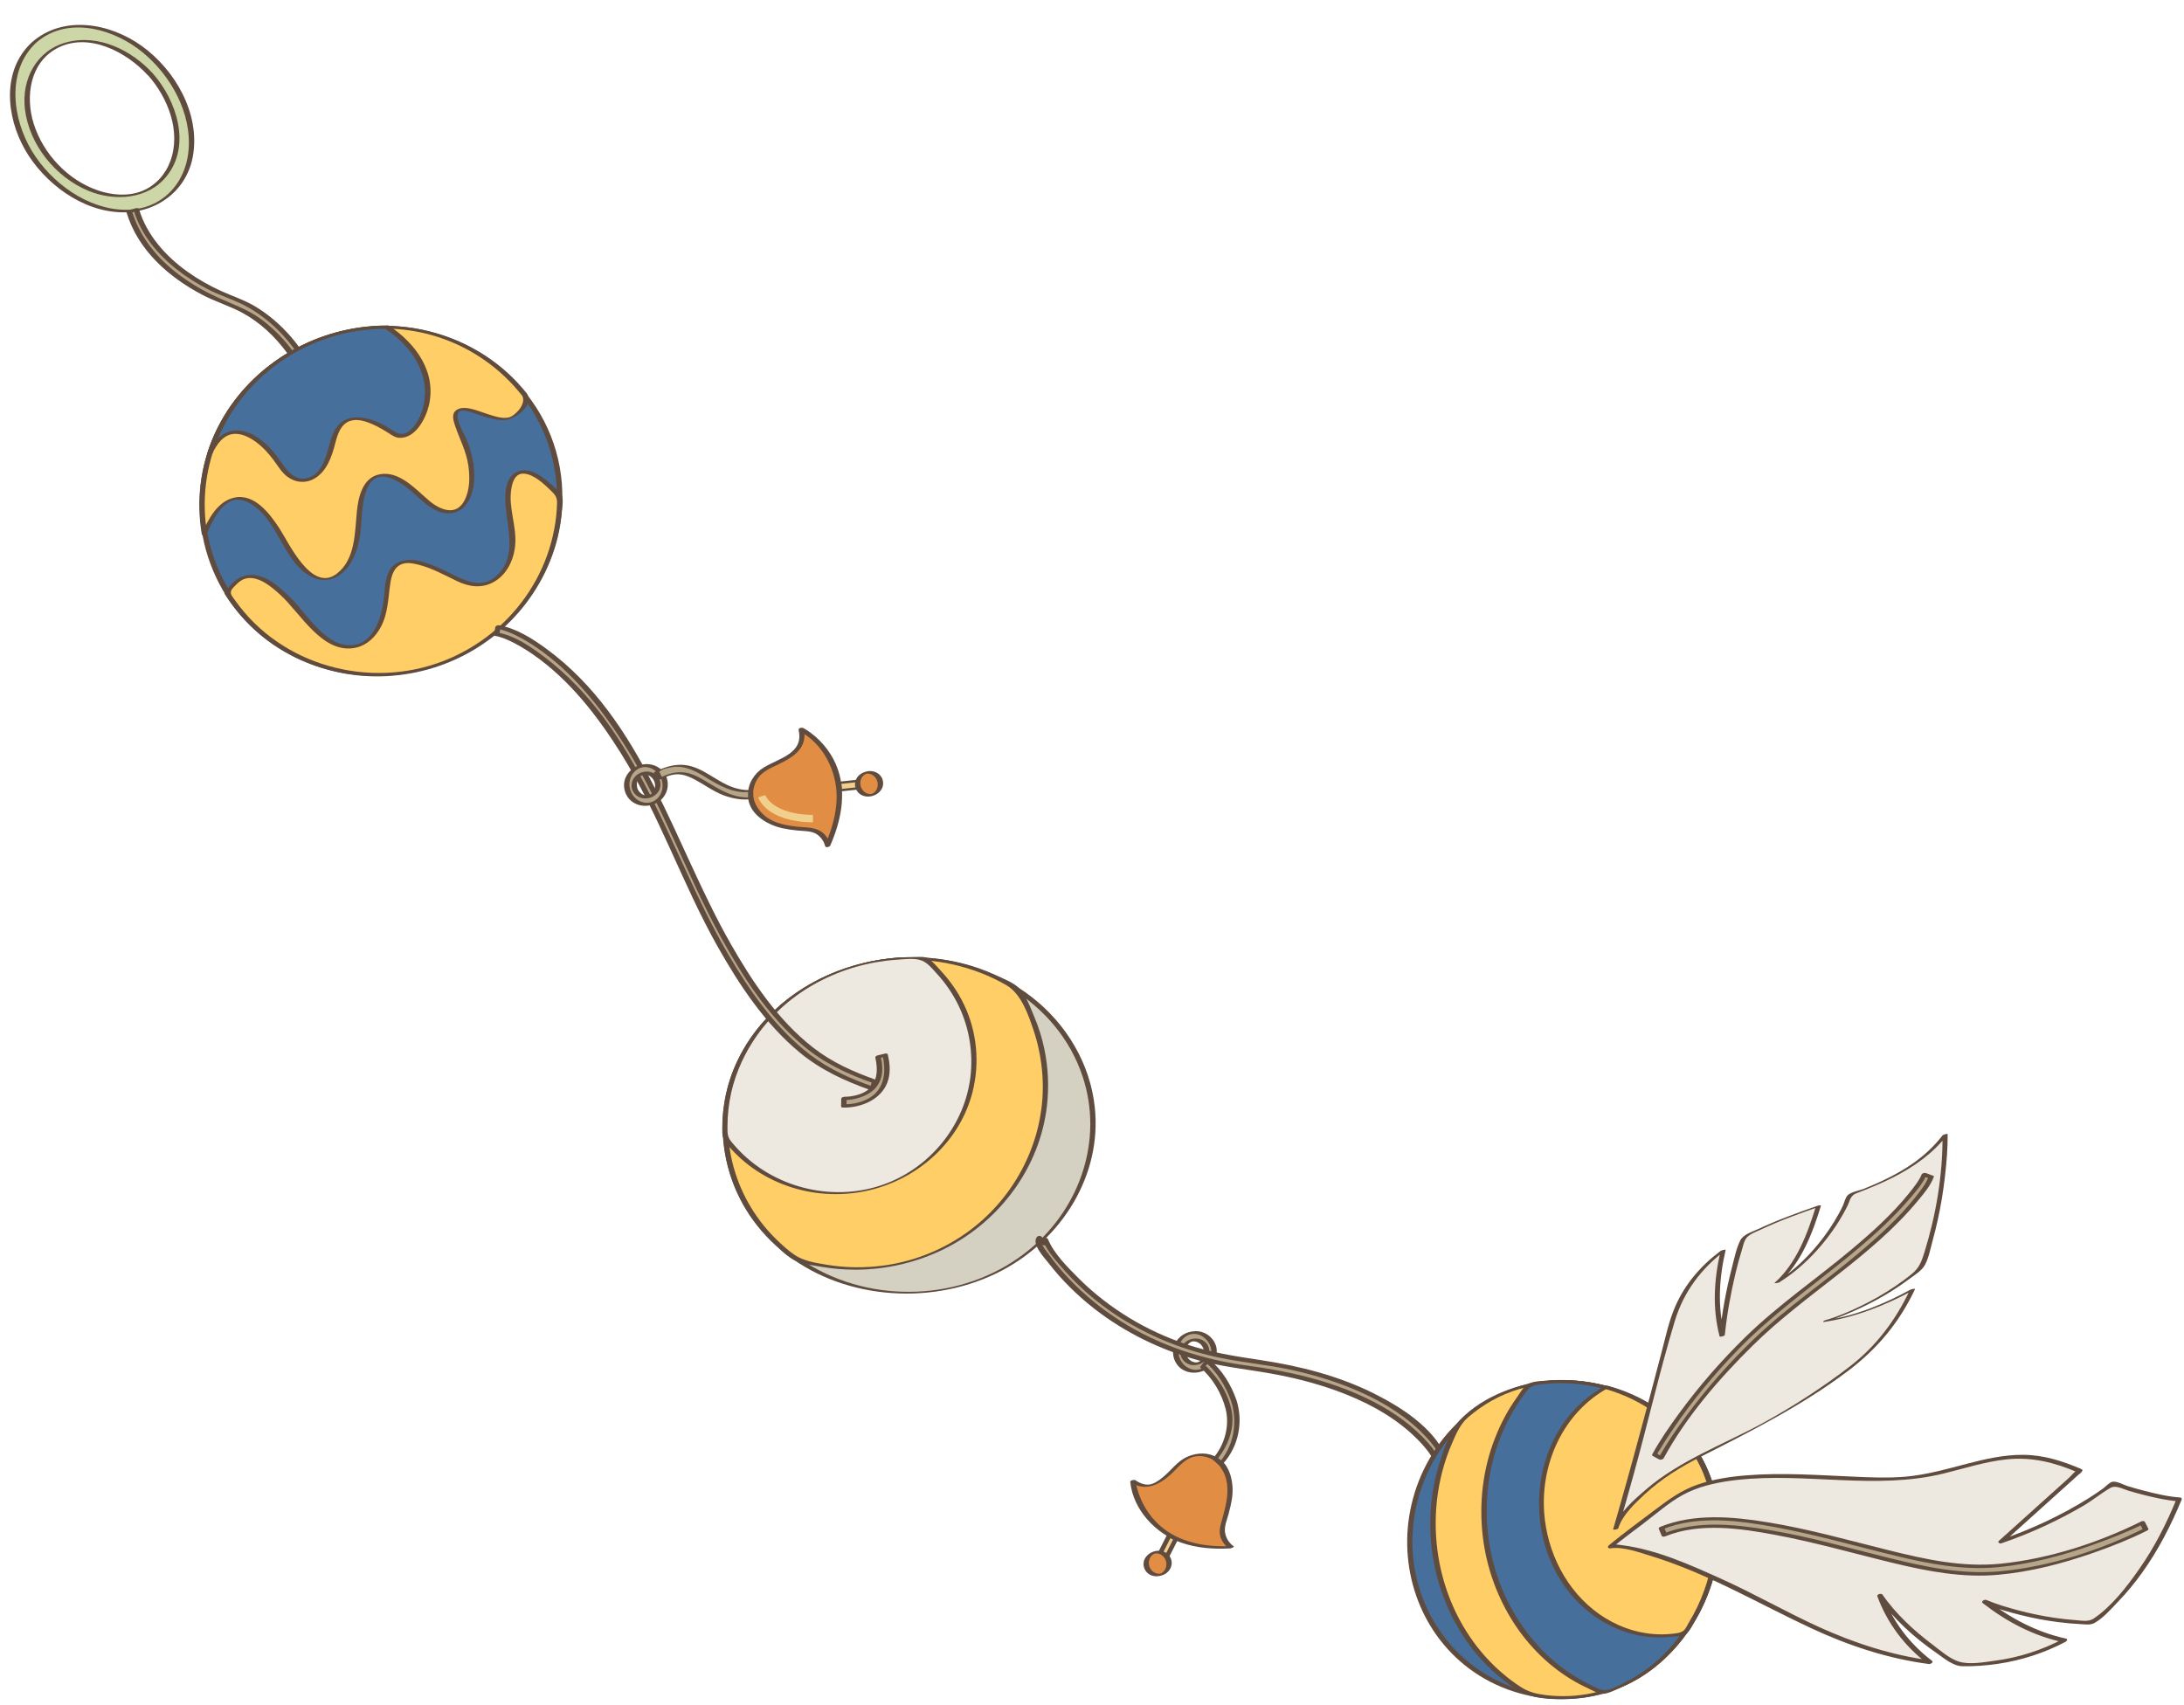 <?xml version="1.0" encoding="UTF-8"?>
<svg id="bg" xmlns="http://www.w3.org/2000/svg" viewBox="0 0 300.51 234.66">
  <defs>
    <style>
      .cls-1 {
        fill: #eee9e0;
      }

      .cls-2 {
        fill: #f1cf8c;
      }

      .cls-3 {
        fill: #ffce66;
      }

      .cls-4 {
        fill: #b5a589;
      }

      .cls-5 {
        fill: #ccd6a6;
      }

      .cls-6 {
        fill: #d4d0c2;
      }

      .cls-7 {
        fill: #e28d44;
      }

      .cls-8 {
        fill: #476f9c;
      }

      .cls-9 {
        fill: #604c3f;
      }
    </style>
  </defs>
  <g>
    <path class="cls-5" d="m4.68,5.85C.25,9.86.85,17.79,6.02,23.57c5.17,5.78,12.94,7.21,17.37,3.2,4.43-4.01,3.83-11.94-1.34-17.72C16.88,3.28,9.11,1.85,4.68,5.85Zm16.06,4.4c4.32,4.83,4.82,11.46,1.12,14.81-3.7,3.35-10.2,2.15-14.52-2.68-4.32-4.83-4.82-11.46-1.12-14.81,3.7-3.35,10.2-2.15,14.52,2.68Z"/>
    <g>
      <path class="cls-9" d="m4.35,5.86C.22,9.71.85,16.05,3.43,20.58s7.8,8.56,13.4,8.64c4.83.07,8.99-3.08,9.75-7.94.9-5.76-2.48-11.63-7.05-14.94-4.36-3.15-10.79-4.34-15.14-.52-.29.26.42.2.57.07,4.03-3.54,9.91-2.16,13.89.72s7.21,7.98,7.14,13.19-3.59,9.1-8.73,9.07-10.19-3.67-12.86-8.07-3.6-11.03.61-14.96c.18-.17-.52-.12-.66.02Z"/>
      <path class="cls-9" d="m20.39,10.38c2.73,3.11,4.54,7.69,3.05,11.79-.67,1.83-2.03,3.36-3.86,4.1-1.92.78-4.12.6-6.06-.05-4.18-1.41-7.6-5.06-8.9-9.25-1.14-3.67-.51-8.29,3.16-10.29,4.32-2.35,9.63.45,12.59,3.71.14.16.83-.1.68-.26-2.93-3.22-7.47-5.48-11.88-4.31-4.15,1.1-6.23,5.08-5.74,9.19.58,4.9,4.2,9.36,8.71,11.24,3.59,1.49,8.18,1.22,10.77-1.98,3.45-4.26,1.38-10.45-1.86-14.14-.14-.16-.83.09-.68.26Z"/>
    </g>
  </g>
  <g>
    <g>
      <path class="cls-6" d="m123.49,131.94c1.25-.08,2.48-.08,3.69,0,4.68.31,9.03,1.79,12.66,4.14,5.96,3.85,10.01,10.02,10.51,17.19.88,12.69-9.72,23.72-23.68,24.63-6.39.42-12.38-1.36-17.08-4.63-5.55-3.86-9.3-9.8-9.78-16.66v-.04c-.88-12.69,9.72-23.72,23.68-24.63Z"/>
      <path class="cls-9" d="m123.33,132.08c10.88-.62,22.12,5.4,25.65,16.11,2.85,8.65-.35,17.99-7.27,23.72-8.26,6.85-20.49,7.74-29.79,2.48-8.49-4.81-13.54-14.53-11.25-24.22,2.47-10.42,12.26-17.35,22.65-18.1.19-.01.79-.32.31-.29-9.17.66-18.08,5.68-22.14,14.15-4.51,9.4-1.35,20.5,6.82,26.77s20.38,7.03,29.64,2.1c8.15-4.34,13.68-13.03,12.69-22.41-.63-6-3.89-11.44-8.61-15.13-5.22-4.08-11.82-5.85-18.39-5.48-.19.01-.79.32-.31.29Z"/>
    </g>
    <g>
      <path class="cls-3" d="m123.49,131.94c6.07-.4,11.78,1.19,16.36,4.14,2.23,3.41,3.63,7.39,3.93,11.69.96,13.83-9.87,25.79-24.18,26.73-3.5.23-6.88-.22-10-1.24-5.56-3.87-9.31-9.82-9.79-16.7-.88-12.69,9.73-23.72,23.68-24.63Z"/>
      <path class="cls-9" d="m123.34,132.11c5.27-.3,10.56.82,15.15,3.48,2.05,1.19,3.04,4.14,3.76,6.3s1.16,4.63,1.23,7.02c.22,8-3.69,15.7-10.09,20.45-3.4,2.52-7.41,4.17-11.6,4.77-2.73.39-5.51.36-8.22-.11-1.42-.24-3.02-.5-4.23-1.32-.92-.62-1.76-1.4-2.55-2.17-6.1-5.98-8.33-15.06-5.24-23.09,3.45-8.99,12.39-14.65,21.81-15.33.22-.02.78-.37.3-.33-8.33.6-16.39,4.74-20.9,11.93-4.85,7.74-4.29,17.72,1.38,24.89.76.97,1.61,1.87,2.51,2.7.78.72,1.7,1.65,2.67,2.12,1.11.55,2.58.72,3.79.93,1.47.25,2.96.37,4.46.38,4.33.02,8.65-.99,12.51-2.93,7.55-3.8,13.03-11.21,13.98-19.66.29-2.61.17-5.26-.37-7.82-.31-1.49-.77-2.95-1.36-4.35-.51-1.23-1.16-3.01-2.1-3.97-.79-.81-2.21-1.32-3.24-1.8-1.43-.66-2.92-1.19-4.45-1.59-2.9-.75-5.89-1-8.88-.83-.22.01-.78.36-.3.33Z"/>
    </g>
    <g>
      <path class="cls-1" d="m123.49,131.94c1.25-.08,2.48-.08,3.69,0,3.85,3.08,6.44,7.62,6.8,12.82.7,10.04-7.17,18.74-17.57,19.42-6.76.44-12.93-2.61-16.61-7.57v-.04c-.88-12.69,9.72-23.72,23.68-24.63Z"/>
      <path class="cls-9" d="m123.33,132.08c1.05-.06,2.47-.29,3.48.1.82.31,1.51,1.17,2.1,1.82,1.23,1.34,2.26,2.86,3.04,4.5,1.43,3.02,1.98,6.44,1.57,9.76-.79,6.33-5.09,11.85-10.94,14.35-6.78,2.9-14.93,1.35-20.28-3.69-.61-.58-1.18-1.2-1.71-1.85s-.49-1.24-.49-2.09c0-1.56.18-3.12.52-4.64.64-2.81,1.87-5.48,3.53-7.83,4.41-6.23,11.62-9.88,19.16-10.43.19-.01.79-.32.32-.29-6.69.48-13.21,3.2-17.89,8.07-2.31,2.4-4.13,5.28-5.21,8.44-.51,1.48-.85,3.02-1.02,4.57-.09.81-.13,1.63-.13,2.45,0,.97.02,1.36.63,2.11,4.73,5.76,12.55,8.08,19.73,6.34,6.45-1.56,11.95-6.35,13.88-12.77,1.18-3.93.96-8.23-.64-12.01-.84-1.99-2.05-3.82-3.52-5.39-.52-.56-1.3-1.54-2.02-1.81-.49-.19-1.34-.07-1.86-.07-.65,0-1.29.03-1.94.06-.19.01-.79.31-.32.29Z"/>
    </g>
    <g>
      <path class="cls-4" d="m121.81,145.21c.5,2.07.25,3.74-.72,4.95-1.67,2.08-4.85,2.02-4.98,2.02l.02-1.03s2.82.05,4.17-1.64c.77-.96.94-2.33.53-4.07l.99-.24Z"/>
      <path class="cls-9" d="m121.45,145.31c.49,2.11.27,4.46-1.71,5.72-1.01.64-2.39.96-3.5.93l.23.19.02-1.03-.5.27c1.2.02,2.49-.28,3.52-.89.77-.45,1.37-1.13,1.66-1.97.36-1.02.24-2.15,0-3.18l-.31.3.99-.24c.12-.03.35-.14.31-.3s-.3-.14-.42-.11l-.99.24c-.12.03-.34.14-.31.3.41,1.74.3,3.71-1.4,4.7-.57.33-1.23.52-1.89.62-.23.03-.46.06-.69.07-.15,0-.09,0-.21,0s-.5.07-.5.27l-.02,1.03c0,.13.11.18.23.19,2.62.07,5.62-1.22,6.3-3.96.27-1.09.16-2.25-.1-3.34-.07-.28-.79-.09-.72.19Z"/>
    </g>
  </g>
  <g>
    <path class="cls-4" d="m43.2,52.1l-.95.38c-.03-.08-3.22-7.82-10.59-10.53-2.67-.98-11.55-4.81-13.86-12.82l.98-.28c.05.16.1.32.15.48,1.91,5.74,7.96,9.77,13.07,11.65,7.81,2.87,11.06,10.78,11.19,11.12Z"/>
    <path class="cls-9" d="m43.05,51.93l-.95.38.51.07c-1.34-3.27-3.8-6.3-6.61-8.4-1.86-1.39-3.96-2.09-6.04-3.04s-4.25-2.22-6.1-3.74c-2.63-2.16-4.72-4.89-5.71-8.17l-.31.3.98-.28-.42-.11c.99,3.32,3.25,6.04,5.94,8.15,1.33,1.05,2.77,1.95,4.28,2.73s3.2,1.3,4.75,2.07c4.15,2.06,7.7,6,9.44,10.31.11.28.83.06.72-.19-1.6-3.97-4.72-7.6-8.36-9.81-1.51-.91-3.15-1.43-4.74-2.15s-3.16-1.61-4.6-2.63c-3.02-2.15-5.63-5.05-6.71-8.66-.05-.16-.3-.14-.42-.11l-.98.28c-.11.03-.36.14-.31.3,1.56,5.18,5.78,8.9,10.44,11.35,1.76.92,3.68,1.5,5.43,2.43,2.48,1.33,4.56,3.3,6.22,5.56.91,1.24,1.77,2.59,2.36,4.02.08.19.37.13.51.07l.95-.38c.47-.19.05-.48-.3-.34Z"/>
  </g>
  <g>
    <path class="cls-8" d="m53.24,45.02c7.44.1,14.4,3.5,18.86,9.17,0,0,0,0,0,.01,1.67,2.12,2.99,4.57,3.84,7.28.71,2.23,1.06,4.5,1.08,6.73.12,10.33-6.73,20.06-17.42,23.45-11.07,3.51-22.7-.93-28.36-10.08-.99-1.59-1.8-3.33-2.39-5.2-.31-.98-.55-1.96-.72-2.94h0c-.67-3.77-.38-7.55.73-11.07,0,0,0,0,0-.01,2.32-7.37,8.22-13.59,16.33-16.15,2.68-.85,5.39-1.23,8.03-1.2Z"/>
    <path class="cls-9" d="m53.09,45.21c10.11.21,19.4,6.63,22.49,16.37,2.86,9.01-.25,18.98-7.37,25.09-7.41,6.37-18.22,7.8-26.99,3.48-9.43-4.64-14.76-15.26-12.58-25.6,2.4-11.4,12.9-19.4,24.44-19.35.26,0,.77-.38.29-.38-10.09-.04-19.69,5.68-23.87,14.97-4.59,10.22-1.2,22.51,8.02,28.87,8,5.52,18.74,5.74,27.15,1,8.18-4.61,13.37-13.67,12.64-23.1-.97-12.42-11.77-21.47-23.94-21.73-.26,0-.78.37-.29.38Z"/>
  </g>
  <g>
    <path class="cls-3" d="m72.09,54.19s0,0,0,.01c.09.14.91,1.52-1.48,3.15-2.53,1.72-10.46-4.64-7.1,2.46,3.35,7.1.32,14.18-5.34,8.75-5.67-5.42-8.63-3.63-8.81,3.26-.18,6.89-5.11,12.09-10.15,2.88-5.04-9.21-8.84-6.75-11.07-1.26-2.08-11.66,5.08-23.44,17.06-27.24,10.19-3.22,20.84.28,26.89,7.98Z"/>
    <path class="cls-9" d="m71.76,54.32c.82,1.06-.71,2.75-1.59,3.07-.99.36-2.35-.19-3.29-.48-1.06-.32-3.22-1.34-4.23-.35-.54.53-.23,1.43-.03,2.04.63,1.85,1.54,3.49,1.82,5.46.23,1.6.22,3.42-.56,4.87-1.14,2.1-3.25,1.27-4.75.04-1.87-1.55-4.16-4.26-6.93-3.69-2.32.47-2.9,3.14-3.1,5.16-.28,2.86-.2,6.54-2.75,8.5-3.48,2.69-6.62-4.28-7.93-6.27s-3.41-4.8-6.18-4.19c-2.34.52-3.62,3.01-4.46,5.03l.72-.15c-1.32-7.75,1.37-15.68,6.98-21.16,6.51-6.35,16.32-8.62,24.95-5.77,4.46,1.48,8.39,4.22,11.31,7.89.13.16.82-.08.68-.26-5.67-7.1-14.97-10.39-23.87-8.82-8.26,1.46-15.57,6.86-19.04,14.55-1.94,4.31-2.53,9.1-1.74,13.76.04.22.66-.01.72-.15.86-2.07,2.59-5.61,5.38-4.38,3.6,1.58,4.62,6.18,7.1,8.89,1.46,1.6,3.55,2.58,5.56,1.35,2.22-1.36,2.99-4.43,3.16-6.85.16-2.28.2-7.93,3.98-6.63,1.76.61,3.1,1.99,4.47,3.19,1,.88,2.25,1.72,3.63,1.68,2.41-.08,3.37-2.48,3.48-4.57.1-1.91-.32-3.83-1.04-5.59-.28-.68-1.73-3-1.06-3.79.49-.58,2.41.31,3.02.49,1,.31,2.06.65,3.12.63,1.5-.03,4.44-2.08,3.13-3.77-.12-.16-.82.08-.68.26Z"/>
  </g>
  <g>
    <path class="cls-8" d="m53.24,45.02c10.15,6.51,4.03,16.76,1.02,14.73-3-2.02-7.34-4.18-8.51,1.25-1.17,5.43-4.82,6.72-7.29,2.89-2.47-3.83-7.11-6.91-9.59-1.52,2.32-7.37,8.22-13.59,16.33-16.15,2.68-.85,5.39-1.23,8.03-1.2Z"/>
    <path class="cls-9" d="m52.95,45.21c3.53,2.32,6.3,6.11,5.34,10.52-.28,1.27-.87,2.63-1.88,3.49-1.24,1.06-2.04.18-3.22-.51-2.63-1.52-6.16-2.3-7.48,1.22-.72,1.93-.96,5.15-3.38,5.85-2.27.66-3.52-2.22-4.68-3.58-1.24-1.43-2.97-2.9-4.95-2.96s-3.34,1.43-4.16,3.11l.71-.02c3.32-10.26,13.11-17.13,23.86-17.08.31,0,.76-.46.27-.46-11.15-.05-21.4,6.92-24.86,17.62-.1.3.61.18.71-.02.6-1.24,1.49-2.59,3.01-2.68,1.09-.06,2.14.5,3,1.13.95.7,1.76,1.59,2.45,2.54.59.8,1.07,1.65,1.89,2.25,1.1.81,2.48.92,3.67.24,1.74-1,2.42-3.07,2.89-4.9.3-1.17.73-2.58,2-3.03.99-.35,2.14.02,3.06.42.87.37,1.68.86,2.47,1.37.41.26.76.49,1.25.52,2.26.13,3.67-2.66,4.1-4.48,1.06-4.57-1.82-8.53-5.48-10.93-.23-.15-.88.17-.57.38Z"/>
  </g>
  <g>
    <path class="cls-3" d="m76.16,67.39c.29.28.58.55.87.83.12,10.33-6.73,20.06-17.42,23.45-11.07,3.51-22.7-.93-28.36-10.08,2.05-3.17,4.71-3.86,10.88,3.58,6.18,7.44,10.87,2.93,11.12-3.9.26-6.83,6.23-3.22,10.33-1.27,4.1,1.95,8.01-2.08,6.72-7.98-1.29-5.91.42-9.84,5.85-4.62Z"/>
    <path class="cls-9" d="m75.82,67.54c.59.56.86.93.83,1.76-.02.57-.06,1.14-.12,1.71-.13,1.24-.37,2.47-.7,3.67-.65,2.39-1.68,4.66-3.03,6.74-2.81,4.32-6.97,7.67-11.77,9.54-10.17,3.95-22.29.68-28.65-8.3-.29-.41-.76-.88-.58-1.36.1-.26.43-.58.62-.77.45-.47.98-.87,1.63-.96,1.68-.23,3.39,1.26,4.52,2.29,2.8,2.54,5.86,8.31,10.45,7.26,1.48-.34,2.61-1.44,3.33-2.74,1.08-1.97,1.04-4.03,1.37-6.18.14-.89.43-1.93,1.26-2.42s1.86-.26,2.71-.04c1.81.48,3.49,1.41,5.17,2.22s3.42,1.06,5.08.13c1.83-1.02,2.78-3.08,2.95-5.11.22-2.59-.95-5.07-.54-7.67.15-.95.53-2.19,1.71-2.13,1.43.08,2.8,1.45,3.76,2.35.2.18.88-.09.67-.29-1.29-1.22-3.51-3.26-5.47-2.25-1.65.86-1.57,3.32-1.43,4.89.28,3.18,1.48,6.72-1.2,9.29-2.41,2.31-5.21.23-7.64-.86-1.65-.74-3.72-1.66-5.55-1.08-2.24.71-2.18,3.17-2.38,5.1-.25,2.39-1.3,6.05-4.15,6.43-3.63.48-6.26-4-8.39-6.19-1.47-1.5-3.5-3.51-5.78-3.46-1.62.04-2.75,1.2-3.58,2.47-.04.06-.03.11,0,.16,4.75,7.55,13.43,11.78,22.29,11.31s16.7-5.29,20.99-12.77c1.14-1.98,2-4.12,2.54-6.34.29-1.21.49-2.45.59-3.69.04-.54.15-1.17.07-1.71-.1-.65-.37-.77-.9-1.28-.19-.19-.88.09-.67.29Z"/>
  </g>
  <g>
    <path class="cls-4" d="m120.34,148.83l-.33.97-.15-.05c-6.54-2.31-15.5-5.47-27.33-33.09-11.58-27.05-24.06-29.35-24.18-29.37l.16-1.01c.53.09,13.16,2.41,24.96,29.98,11.65,27.2,20.36,30.28,26.72,32.52l.15.05Z"/>
    <path class="cls-9" d="m119.98,148.87l-.33.97.58-.26c-3.14-1.11-6.12-2.41-8.78-4.45-4.78-3.66-8.32-8.79-11.33-13.94-8.02-13.74-12.04-30.92-25.38-40.91-1.79-1.34-3.99-2.84-6.25-3.22l.23.2.16-1.01-.5.27c1.7.28,3.87,1.52,5.43,2.58,4.92,3.34,8.76,8.18,11.95,13.14,5.4,8.41,8.58,17.92,13.38,26.64,3.02,5.48,6.55,10.97,11.38,15.03,2.87,2.41,6.11,3.91,9.61,5.14.27.09.85-.3.43-.44-3.13-1.1-6.08-2.41-8.71-4.47-4.81-3.76-8.34-9.04-11.33-14.29-7.83-13.74-11.99-30.81-25.39-40.6-1.87-1.37-4.14-2.81-6.48-3.2-.16-.03-.47.08-.5.27l-.16,1.01c-.02.14.13.18.23.2,1.54.26,3.74,1.58,5.2,2.59,4.96,3.46,8.8,8.42,11.98,13.49,5.3,8.45,8.45,17.97,13.34,26.65,3.01,5.33,6.53,10.63,11.28,14.57,2.92,2.42,6.22,3.93,9.77,5.19.21.07.51-.05.58-.26l.33-.97c.1-.29-.63-.2-.73.07Z"/>
  </g>
  <g>
    <g>
      <path class="cls-4" d="m91.4,107.2c.07.21.12.44.13.67.1,1.47-1,2.74-2.46,2.84-.71.05-1.39-.19-1.92-.66-.53-.47-.86-1.12-.9-1.83-.1-1.47,1-2.74,2.46-2.84h0c.71-.05,1.39.19,1.92.66.36.32.62.72.77,1.16Zm-4.06,1.36c.09.27.25.52.48.72.33.29.75.43,1.18.4.9-.06,1.58-.84,1.51-1.75-.03-.44-.23-.84-.56-1.13-.33-.29-.75-.43-1.18-.4-.9.06-1.58.84-1.51,1.75,0,.14.04.28.08.41Z"/>
      <g>
        <path class="cls-9" d="m91.04,107.29c.29.93.09,1.97-.63,2.64s-1.78.72-2.62.19-1.33-1.61-1.15-2.62c.15-.85.75-1.64,1.61-1.87,1.2-.32,2.4.54,2.79,1.65.09.26.81.05.72-.19-.45-1.3-1.73-2.05-3.09-1.92-1.13.11-2.17.82-2.61,1.88-.46,1.12-.1,2.46.84,3.21,1.01.8,2.44.83,3.54.19,1.17-.68,1.72-2.07,1.31-3.36-.08-.26-.8-.06-.72.19Z"/>
        <path class="cls-9" d="m86.98,108.65c.3.85,1.14,1.31,2.02,1.22.76-.07,1.47-.54,1.76-1.25s.06-1.55-.53-2.02c-.68-.54-1.65-.54-2.39-.1s-1.12,1.32-.86,2.15c.08.26.8.06.72-.19-.17-.54-.06-1.16.36-1.56.17-.16.36-.25.52-.28.3-.05.61.04.86.2.51.32.78.96.68,1.56-.05.26-.16.51-.34.72-.15.17-.35.3-.53.35-.65.17-1.34-.35-1.56-.98-.09-.26-.81-.05-.72.19Z"/>
      </g>
    </g>
    <g>
      <path class="cls-4" d="m103.83,108.73l.32.98c-.1.03-2.37.77-5.51-.97-.49-.27-.94-.55-1.38-.81-2.22-1.34-3.68-2.23-6.46-.76l-.48-.91c3.29-1.74,5.23-.57,7.47.79.43.26.87.53,1.35.79,2.72,1.51,4.62.92,4.7.9Z"/>
      <path class="cls-9" d="m103.47,108.82l.32.98.24-.16c-.51.17-1.61.12-2.29,0-1.63-.3-3.02-1.16-4.42-2-1.04-.63-2.14-1.28-3.39-1.36s-2.36.35-3.41.89l.64-.1-.24-.45c-.04-.08-.12-.18-.14-.27-.06-.24-.14-.04.06-.23.33-.31,1.15-.46,1.59-.54s.91-.08,1.36-.02c1.42.2,2.66,1.01,3.86,1.74,1.85,1.12,4.08,2.19,6.29,1.5.49-.15.03-.22-.24-.13.15-.05-.04,0-.08.01-.19.03-.38.05-.58.05-.68.01-1.36-.12-2.01-.32-1.49-.48-2.76-1.44-4.12-2.19-1-.55-2.06-.96-3.21-.97-1.29-.01-2.53.43-3.66,1.01-.01,0-.11.06-.09.1l.48.91c.08.15.54-.05.64-.1.88-.45,1.79-.74,2.78-.56.64.12,1.24.4,1.81.7,1.31.71,2.51,1.61,3.91,2.14s3.19.82,4.7.32c.04-.01.27-.09.24-.16l-.32-.98c-.05-.15-.77.07-.72.19Z"/>
    </g>
    <g>
      <polygon class="cls-2" points="118.24 107.44 118.36 108.46 115.49 108.78 115.37 107.76 118.24 107.44"/>
      <path class="cls-9" d="m117.88,107.54c.04.34.08.68.11,1.02l.42-.27c-.84.09-1.67.18-2.51.27l-.36.04.3.07-.11-1.02-.42.27c.84-.09,1.67-.18,2.51-.27.12-.01.24-.03.36-.04s.39-.08.42-.22c.03-.15-.23-.13-.3-.12-.84.09-1.67.18-2.51.27-.12.01-.24.03-.36.04-.11.01-.44.1-.42.27l.11,1.02c.01.11.25.08.3.07.84-.09,1.67-.18,2.51-.27l.36-.04c.11-.01.44-.1.42-.27-.04-.34-.08-.68-.11-1.02-.02-.2-.75-.04-.72.19Z"/>
    </g>
    <g>
      <path class="cls-7" d="m103.28,109.34s-.18-2.61,2.55-3.85c2.73-1.24,5.12-2.25,4.4-5.1,0,0,8.79,4.41,3.65,15.93,0,0-.44-1.92-2.39-2.13-1.95-.21-4.97-.26-6.74-1.9-1.54-1.43-1.48-2.96-1.48-2.96Z"/>
      <path class="cls-9" d="m103.64,109.31c-.03-.54.1-1.11.31-1.6.6-1.41,1.89-1.93,3.19-2.54,2.07-.98,4.04-2.3,3.45-4.87l-.64.3c3.29,1.66,5.2,5.51,5.17,9.09-.02,2.29-.68,4.52-1.59,6.6l.71-.06c-.15-.64-.56-1.25-1.07-1.66-.96-.77-2.29-.68-3.45-.8-1.51-.17-3.12-.44-4.35-1.39-.89-.68-1.75-1.89-1.72-3.07,0-.37-.73-.25-.73.06-.06,2.55,2.54,4.12,4.71,4.6.68.15,1.37.25,2.06.32s1.45.05,2.12.25c.85.25,1.51,1.03,1.72,1.88.07.3.62.14.71-.06,1.43-3.26,2.25-7,1.05-10.47-.69-1.99-2-3.73-3.67-4.99-.34-.26-.7-.51-1.09-.71-.2-.1-.72-.02-.64.3.73,3.21-2.71,3.85-4.8,5.13-1.26.76-2.24,2.24-2.15,3.76.02.37.75.25.73-.06Z"/>
    </g>
    <g>
      <path class="cls-7" d="m119.46,106.29c.87-.06,1.62.6,1.68,1.48.06.87-.59,1.63-1.46,1.68-.87.06-1.62-.6-1.68-1.48s.59-1.63,1.46-1.68Z"/>
      <path class="cls-9" d="m119.31,106.47c.56-.03,1.09.33,1.32.84.25.54.17,1.19-.22,1.63-.08.09-.17.16-.26.22-.05.03-.1.05-.14.07-.04.02-.08.03-.11.03-.24.04-.51-.02-.74-.14-.51-.27-.82-.85-.79-1.42.02-.32.14-.63.34-.87.09-.11.2-.2.33-.27.1-.05.18-.08.28-.09.16-.01.38-.05.48-.19.09-.13-.08-.18-.18-.17-.79.06-1.59.48-1.88,1.26-.25.69,0,1.49.6,1.92,1.3.92,3.51-.18,3.14-1.86-.19-.86-1.01-1.36-1.86-1.32-.15,0-.38.05-.48.19s.08.18.18.17Z"/>
    </g>
    <path class="cls-2" d="m111.86,112.14v1.03c-6.4-.08-7.49-3.29-7.54-3.44l.97-.31s.98,2.66,6.57,2.73Z"/>
  </g>
  <g>
    <g>
      <path class="cls-4" d="m166.92,185.2c.21.62.19,1.32-.1,1.96-.61,1.34-2.18,1.92-3.51,1.3-1.33-.62-1.92-2.21-1.31-3.54h0c.61-1.34,2.18-1.92,3.51-1.3.69.32,1.19.91,1.41,1.59Zm-4.06,1.35c.14.42.44.78.87.98.82.38,1.79.02,2.16-.8.37-.82.01-1.8-.81-2.18-.82-.38-1.79-.02-2.16.8-.18.39-.19.82-.06,1.2Z"/>
      <g>
        <path class="cls-9" d="m166.56,185.3c.34,1.07-.01,2.34-1.01,2.94-.81.48-1.83.29-2.52-.31s-1.06-1.62-.84-2.54c.1-.45.31-.85.63-1.19.3-.31.69-.53,1.11-.6,1.17-.2,2.26.64,2.63,1.71.08.24.8.03.72-.19-.42-1.2-1.57-1.97-2.83-1.93s-2.32.71-2.81,1.81c-.46,1.02-.23,2.27.57,3.08.86.86,2.18,1.03,3.3.6,1.43-.55,2.25-2.08,1.78-3.56-.07-.24-.8-.03-.72.19Z"/>
        <path class="cls-9" d="m162.5,186.65c.27.77,1.02,1.25,1.83,1.22s1.6-.46,1.93-1.21c.29-.66.12-1.46-.4-1.95-.59-.56-1.49-.63-2.22-.33-.89.37-1.44,1.31-1.14,2.27.08.24.8.03.72-.19-.19-.61-.02-1.35.53-1.71.2-.13.34-.17.59-.15.27.02.54.14.76.31.44.36.66.96.55,1.52-.06.27-.18.53-.37.73-.09.09-.19.17-.3.23-.02.01-.08.04-.13.06,0,0-.12.03-.11.03-.27.04-.59-.03-.85-.19-.31-.19-.53-.49-.65-.83-.08-.24-.8-.03-.72.19Z"/>
      </g>
    </g>
    <g>
      <polygon class="cls-2" points="161.8 211.75 160.49 214.34 159.58 213.87 160.89 211.28 161.8 211.75"/>
      <path class="cls-9" d="m161.47,211.75c-.38.75-.77,1.51-1.15,2.26-.05.11-.11.21-.16.32l.63-.17c-.3-.16-.61-.31-.91-.47l.05.18c.38-.75.77-1.51,1.15-2.26l.16-.32-.63.17c.3.16.61.31.91.47.15.08.38.01.51-.07.1-.06.22-.2.06-.28-.3-.16-.61-.31-.91-.47-.16-.08-.54,0-.63.17-.38.75-.77,1.51-1.15,2.26l-.16.32c-.04.08-.04.14.05.18.3.16.61.31.91.47.16.08.54,0,.63-.17.38-.75.77-1.51,1.15-2.26.05-.11.11-.21.16-.32.15-.3-.57-.22-.67-.01Z"/>
    </g>
    <g>
      <path class="cls-7" d="m166.67,200.49s-2.36-1.1-4.49,1.03c-2.12,2.13-3.92,4.01-6.31,2.32,0,0,.97,9.82,13.52,9.09,0,0-1.63-1.09-1.13-3,.5-1.9,1.53-4.76.63-7-.78-1.95-2.23-2.44-2.23-2.44Z"/>
      <path class="cls-9" d="m166.97,200.34c-1.19-.54-2.71-.33-3.84.25s-1.89,1.62-2.82,2.44c-.52.46-1.1.94-1.77,1.17-.83.29-1.63-.03-2.32-.5-.14-.09-.72,0-.7.23.39,3.85,3.48,7.11,7,8.36,2.15.76,4.47.92,6.73.8.07,0,.67-.18.49-.3-.68-.47-1.15-1.28-1.2-2.11-.04-.77.3-1.56.5-2.3s.39-1.54.5-2.33c.27-2.08-.31-4.93-2.57-5.72-.18-.06-.83.22-.59.31.81.28,1.48,1.06,1.88,1.79.83,1.49.72,3.22.37,4.83-.16.74-.37,1.47-.57,2.2-.17.61-.32,1.2-.18,1.84.15.68.61,1.36,1.19,1.76l.49-.3c-3.52.19-7.25-.41-9.97-2.82-1.5-1.33-2.57-3.11-3.11-5.04-.1-.38-.2-.77-.24-1.16l-.7.23c1.98,1.33,3.92.41,5.52-1.04,1.08-.98,2.05-2.38,3.61-2.53.56-.06,1.19.01,1.71.25.17.08.84-.19.59-.31Z"/>
    </g>
    <g>
      <path class="cls-7" d="m157.85,214.51c-.36.79-.01,1.73.78,2.1.79.37,1.72.02,2.08-.77.36-.79.01-1.73-.78-2.1s-1.72-.02-2.08.77Z"/>
      <path class="cls-9" d="m157.49,214.56c-.29.66-.13,1.44.41,1.92.63.56,1.56.55,2.29.19.68-.33,1.12-1.04,1.02-1.8s-.7-1.3-1.42-1.43c-.89-.16-1.9.29-2.29,1.12-.07.14.25.12.3.11.14-.02.35-.08.42-.22.11-.24.3-.47.53-.59.07-.04.07-.04.16-.07-.06.02,0,0,.01,0,.12-.03-.07,0,.05-.01.1-.01.22-.02.36.01.57.11,1.01.59,1.13,1.15s-.09,1.19-.57,1.51c-.03.02-.09.05-.13.07.05-.02-.06.02-.06.02-.11.04.07-.01-.05.01s.07,0-.05.01c-.02,0-.05,0-.08.01.06,0-.07,0-.06,0-.04,0-.07,0-.11,0-.28-.03-.55-.16-.76-.34-.51-.44-.65-1.17-.38-1.78.06-.14-.24-.12-.3-.11-.14.02-.36.08-.42.22Z"/>
    </g>
  </g>
  <g>
    <path class="cls-4" d="m198.51,200.32l-.93.42c-.04-.1-4.76-9.84-26.1-12.54-10.47-1.32-17.58-5.74-21.7-9.21-4.4-3.71-6.69-7.4-6.91-8.07h0c-.11-.32.07-.52.13-.57l.71.75c.17-.16.17-.38.14-.5.14.37,2.2,3.92,6.65,7.66,4.01,3.36,10.92,7.64,21.11,8.92,21.98,2.78,26.71,12.71,26.9,13.14Z"/>
    <path class="cls-9" d="m198.35,200.1l-.93.42.52.12c-.5-1.05-1.32-1.98-2.12-2.81-2.24-2.31-5-4.07-7.89-5.45-5.13-2.45-10.72-3.7-16.32-4.45-6.19-.83-12.17-2.79-17.45-6.15-2.56-1.63-4.93-3.55-7.02-5.75-1.02-1.07-1.98-2.21-2.83-3.42-.24-.34-1.4-1.65-1.01-2.14l-.64.05.71.75c.19.2.55.12.68-.12.17-.31.17-.25.16-.57l-.73.12c.64,1.55,1.96,2.98,3.05,4.21,1.79,2.01,3.82,3.8,6.01,5.36,4.49,3.18,9.64,5.36,15.01,6.52,3.38.73,6.83,1,10.21,1.75,2.78.61,5.52,1.42,8.15,2.49,3.38,1.37,6.66,3.21,9.33,5.73,1.08,1.03,2.31,2.38,2.9,3.67.15.33.87.12.72-.19-1.76-3.85-6.12-6.61-9.71-8.42-4.88-2.46-10.27-3.83-15.65-4.64-3.51-.53-6.94-1.05-10.32-2.2-2.71-.92-5.33-2.12-7.78-3.61s-4.89-3.35-6.98-5.45c-1.5-1.51-3.4-3.38-4.23-5.4-.12-.28-.74-.2-.73.12l-.12.42.68-.12-.71-.75c-.17-.17-.49-.14-.64.05-.78.99,1.11,2.93,1.64,3.62,1.79,2.32,3.91,4.39,6.21,6.2,4.24,3.32,9.18,5.72,14.37,7.14,3.26.89,6.59,1.22,9.91,1.81,3.11.55,6.18,1.32,9.15,2.4,3.68,1.34,7.26,3.18,10.19,5.81,1.09.98,2.5,2.47,3.05,3.63.1.2.34.21.52.12l.93-.42c.45-.2.05-.61-.32-.44Z"/>
  </g>
  <g>
    <path class="cls-4" d="m169.76,192.73c.12.35.22.71.3,1.09.95,4.19-1.97,7.46-2.09,7.59l-.75-.69s2.68-3.02,1.85-6.67c-.83-3.66-3.54-5.97-3.57-5.99l.65-.79c.11.09,2.49,2.11,3.61,5.47Z"/>
    <path class="cls-9" d="m169.4,192.83c.95,2.95.35,6.26-1.76,8.59l.67-.14c-.19-.17-.39-.44-.62-.57-.14-.08-.09-.15-.12-.01,0-.03.06-.06.07-.08.31-.42.62-.85.87-1.31.9-1.63,1.33-3.51.92-5.36s-1.34-3.51-2.53-4.92c-.3-.36-.62-.72-.98-1.03-.12-.1-.14.05.03-.09.2-.16.36-.44.53-.64l-.67.14c1.66,1.4,2.89,3.4,3.59,5.43.08.23.8.02.72-.19-.71-2.05-1.95-4.1-3.64-5.51-.17-.14-.55-.01-.67.14l-.65.79s-.04.1,0,.13c1.69,1.44,2.96,3.59,3.49,5.73.58,2.34-.18,5-1.77,6.8-.03.04-.04.1,0,.13l.75.69c.16.15.55,0,.67-.14,2.15-2.38,2.79-5.76,1.82-8.78-.07-.23-.79-.02-.72.19Z"/>
  </g>
  <g>
    <g>
      <path class="cls-8" d="m213.38,190.18c2.66-.17,5.22.09,7.61.73,8.37,2.24,14.6,9.12,15.24,18.22.39,5.56-1.31,11.18-4.48,15.63-2.74,3.85-6.59,6.82-11.14,8.13-1.26.36-2.58.6-3.95.69-2.26.15-4.44-.05-6.5-.54-8.86-2.1-15.48-9.67-16.14-19.17-.48-6.93,2.2-13.68,6.95-18.2,2.59-2.47,5.8-4.27,9.45-5.07.96-.21,1.95-.35,2.96-.42Z"/>
      <path class="cls-9" d="m213.34,190.41c8.33-.46,16.66,3.5,20.47,11.14,4,8.02,2.06,18.16-3.69,24.83-3.05,3.53-7.2,6.1-11.85,6.8s-9.4-.23-13.41-2.53c-6.9-3.94-10.86-11.57-10.5-19.45.47-10.49,8.23-19.97,18.99-20.79.38-.03.58-.5.08-.46-9.54.73-17.13,7.96-19.23,17.17-1.92,8.38,1.02,17.35,7.98,22.53,7.48,5.57,18.2,5.64,25.54-.21s10.82-16.29,7.97-25.26c-3.03-9.54-12.57-14.77-22.25-14.23-.38.02-.58.49-.08.46Z"/>
    </g>
    <g>
      <path class="cls-3" d="m213.38,190.18c11.96-.78,22.04,7.24,22.85,18.95.81,11.71-7.61,23.67-19.58,24.45-2.26.15-4.44-.05-6.5-.54-7.11-3.99-12.26-11.94-12.91-21.37-.41-5.91,1.01-11.47,3.72-16,3.27-3.12,7.53-5.17,12.41-5.49Z"/>
      <path class="cls-9" d="m213.24,190.38c7.57-.44,15.17,2.72,19.42,9.17,4.34,6.59,4.12,15.28.6,22.18-3.96,7.75-11.81,12.63-20.62,11.54-1.25-.16-2.31-.42-3.37-1.1-.91-.59-1.78-1.24-2.6-1.95-1.48-1.27-2.8-2.72-3.95-4.3-2.48-3.42-4.1-7.43-4.79-11.59-.87-5.27-.27-10.77,1.85-15.68.55-1.27,1.13-2.65,2.19-3.57,1.01-.87,2.09-1.65,3.25-2.3,2.49-1.41,5.25-2.18,8.1-2.4.35-.03.61-.42.1-.39-4.45.34-9.3,2.1-12.47,5.36-1.5,1.55-2.34,4.23-2.96,6.25-.76,2.49-1.15,5.09-1.19,7.7-.14,9.09,4.12,18.21,11.87,23.2,2.05,1.32,4.72,1.39,7.11,1.31,1.95-.06,3.87-.39,5.72-1.02,3.8-1.28,7.12-3.72,9.64-6.81,5.22-6.39,7.16-15.7,3.93-23.43-3.57-8.55-12.55-13.09-21.55-12.57-.26.01-.77.43-.29.4Z"/>
    </g>
    <g>
      <path class="cls-8" d="m213.38,190.18c11.96-.78,22.04,7.24,22.85,18.95.72,10.37-5.81,20.94-15.62,23.76-8.84-3.13-15.58-12.04-16.33-22.92-.52-7.48,1.89-14.39,6.14-19.37.96-.21,1.95-.35,2.96-.42Z"/>
      <path class="cls-9" d="m213.34,190.39c7.1-.41,14.24,2.37,18.59,8.12,4.38,5.79,4.98,13.57,2.58,20.3-1.27,3.54-3.36,6.82-6.12,9.38-1.44,1.34-3.06,2.48-4.83,3.34-.75.37-1.82,1-2.66,1.06-.77.05-1.76-.59-2.44-.92-6.54-3.26-11.16-9.6-12.98-16.6-1.17-4.51-1.22-9.31-.11-13.84.58-2.35,1.46-4.61,2.65-6.71.54-.95,1.13-1.86,1.78-2.72.42-.56.68-.97,1.39-1.15s1.44-.2,2.13-.25c.37-.03.59-.47.09-.43-.93.07-2.24.04-3.11.45-.63.3-1.13,1.26-1.53,1.81-1.26,1.75-2.28,3.66-3.06,5.67-1.68,4.27-2.22,8.95-1.69,13.5.92,7.92,5.24,15.46,12.1,19.67.75.46,1.54.88,2.34,1.25.59.27,1.42.78,2.08.78.74,0,1.83-.59,2.5-.88.88-.38,1.73-.83,2.54-1.32,3.27-2.01,5.95-4.92,7.84-8.25,3.8-6.71,4.47-15.32.63-22.17-4.13-7.37-12.41-10.99-20.64-10.52-.37.02-.59.46-.09.43Z"/>
    </g>
    <g>
      <path class="cls-3" d="m221,190.91c8.37,2.24,14.6,9.12,15.24,18.22.39,5.56-1.31,11.18-4.48,15.63-.76.17-1.53.29-2.33.34-8.88.58-16.63-6.98-17.32-16.9-.52-7.53,3.19-14.25,8.9-17.3Z"/>
      <path class="cls-9" d="m220.78,191.12c5.26,1.45,9.89,4.8,12.59,9.59,3.09,5.5,3.24,12.24,1.14,18.11-.56,1.58-1.29,3.09-2.16,4.52-.18.3-.42.84-.69,1.06-.44.36-1.17.39-1.71.45-.78.08-1.57.09-2.36.03-2.69-.19-5.27-1.17-7.48-2.71-4.57-3.19-7.26-8.56-7.64-14.06-.47-6.8,2.68-13.74,8.77-17.08.43-.23-.2-.39-.46-.25-11.25,6.16-11.97,23.17-2.2,31.03,2.13,1.71,4.66,2.9,7.36,3.34,1.37.22,2.77.25,4.15.1.51-.06,1.46-.07,1.89-.37.53-.37.94-1.34,1.26-1.87,3.49-5.93,4.55-13.46,2.05-19.96s-7.74-10.61-14.07-12.35c-.25-.07-.85.31-.44.42Z"/>
    </g>
    <g>
      <path class="cls-1" d="m275.36,212.15l10.82-9.74h0c-.33-.14-.67-.29-1.01-.44-9.04-4-15.34,1.18-24.08,1.57-8.74.39-24.01-2.49-31.17,2.92-7.16,5.41-8.32,6.37-8.32,6.37,0,0,5.2-.87,24.49,9.35,6.26,3.31,12.92,5.75,19.45,6.58-2.63-1.97-5.31-4.9-6.83-9.17,0,0,3.97,5.73,10.91,9.47,5.05.09,9.95-.89,14.45-3.31-3.01-.63-6.84-2.1-10.93-5.33,0,0,6.69,2.82,14.7,2.89,4.7-3.62,8.82-9.11,12.02-16.97,0,0-3.38-.22-9.11-2.18-5.95,4.77-15.37,7.99-15.37,7.99Z"/>
      <path class="cls-9" d="m275.66,212.25c1.8-1.62,3.61-3.25,5.41-4.87l3.72-3.35,1.18-1.07c.22-.2.76-.48.27-.32.22-.07.46-.34.15-.47-2.61-1.11-5.14-1.94-8.01-1.96-2.65-.02-5.24.58-7.78,1.24-2.79.73-5.57,1.52-8.45,1.77-2.32.2-4.66.1-6.98,0-4.97-.21-9.97-.59-14.94-.18-2.22.18-4.46.52-6.57,1.24-2.22.75-3.96,2.01-5.82,3.41-2.17,1.64-4.38,3.25-6.48,4.98-.22.18-.09.46.2.41,1.74-.28,3.99.56,5.63,1.06,7.76,2.38,14.71,6.52,22.02,9.93,5.14,2.4,10.56,4.19,16.2,4.93.21.03.71-.23.41-.46-3.09-2.35-5.4-5.41-6.75-9.06l-.69.25c2.11,3.03,5.05,5.66,8.07,7.75,1.01.7,2.26,1.79,3.53,1.82,1.63.04,3.27-.09,4.88-.32,3.28-.48,6.43-1.5,9.36-3.04.16-.08.35-.37.05-.44-4.01-.87-7.63-2.79-10.86-5.3l-.49.44c1.66.69,3.42,1.2,5.16,1.63s3.38.74,5.1.96c1.04.13,2.08.23,3.12.28.68.03,1.3.16,1.89-.16,1.19-.64,2.36-2,3.29-2.97,1.17-1.21,2.24-2.52,3.22-3.88,2.25-3.13,4.02-6.57,5.49-10.13.06-.16-.06-.28-.22-.29-1.66-.11-3.32-.51-4.92-.92-.78-.2-1.56-.42-2.34-.66-.55-.17-1.45-.7-2.05-.58-.44.09-.95.69-1.33.96-.65.47-1.32.91-2,1.34-3.74,2.34-7.87,4.26-12.05,5.69-.43.15-.31.62.13.47,3.89-1.33,7.7-3.08,11.24-5.15,1.29-.75,2.46-1.74,3.74-2.47.74-.42,1.71.16,2.51.4s1.6.45,2.4.65c1.44.35,2.92.68,4.4.79l-.22-.29c-1.38,3.35-3.02,6.6-5.1,9.57-1.7,2.44-3.81,5.19-6.31,6.87-.72.48-1.62.27-2.46.21-.95-.07-1.9-.17-2.84-.31-1.67-.24-3.32-.58-4.96-1.01-1.52-.4-3.05-.85-4.5-1.46-.23-.1-.8.2-.49.44,3.26,2.54,6.94,4.49,11,5.37l.05-.44c-2.94,1.55-6.11,2.57-9.41,3-1.5.2-3.52.58-4.98.1-1.26-.41-2.59-1.58-3.63-2.37-2.54-1.91-5.01-4.21-6.84-6.84-.15-.22-.8-.04-.69.25,1.38,3.73,3.76,6.87,6.92,9.27l.41-.46c-5.33-.7-10.47-2.37-15.35-4.59-4.59-2.09-8.97-4.62-13.58-6.69-4.24-1.91-8.81-3.96-13.48-4.57-.52-.07-1.1-.16-1.62-.07l.2.41c1.42-1.17,2.92-2.27,4.38-3.38,1.97-1.5,3.89-3.25,6.16-4.29,2.08-.95,4.36-1.39,6.61-1.65,9.48-1.07,19.08,1.41,28.44-.88,2.87-.7,5.7-1.63,8.65-1.95,3.54-.38,6.66.43,9.89,1.81l.15-.47c-.56.19-1.11.92-1.53,1.3l-3.75,3.37c-1.93,1.73-3.85,3.47-5.78,5.2-.33.3.38.4.6.2Z"/>
    </g>
    <g>
      <path class="cls-1" d="m251.17,181.78s7.23-2.05,13.24-7.4c3.32-9.06,3.21-18.21,3.21-18.21-3.02,4.07-7.86,6.33-13.1,8.27-3.08,7.79-10.03,12.06-10.03,12.06,2.94-2.53,4.8-7.57,5.69-10.51-3.55,1.24-7.1,2.53-10.26,4.29-2.17,5.65-2.99,13.52-2.99,13.52-1.15-4.15-.66-8.43.14-11.71-3.35,2.45-5.98,5.74-7.23,10.56-4.7,18.13-7.54,27.73-7.54,27.73,0,0,.76-2.64,6.02-6.69,5.26-4.05,14.97-6.57,27.27-16.26,3.37-2.66,5.79-6.21,7.54-9.96-2.43,1.34-7.14,3.63-11.96,4.31Z"/>
      <path class="cls-9" d="m251.2,181.88c1.66-.48,3.28-1.16,4.83-1.89s3.1-1.57,4.56-2.51c.72-.46,1.42-.95,2.11-1.46.73-.54,1.71-1.14,2.15-1.92.55-.99.79-2.35,1.09-3.44.25-.89.47-1.8.67-2.7.44-1.98.77-3.98,1-5.99s.4-3.92.38-5.88c0-.15-.66.09-.72.17-2.17,2.85-5.16,4.8-8.38,6.29-.8.37-1.61.72-2.43,1.05-.55.22-1.74.43-2.2.86-.34.31-.5,1.07-.71,1.51-.35.74-.75,1.46-1.18,2.16-2.01,3.26-4.85,6.37-8.14,8.4l.6-.04c3.01-2.68,4.57-6.78,5.72-10.55.04-.14-.43-.01-.48,0-2.74.96-5.48,1.94-8.11,3.18-.85.4-2.09.74-2.51,1.59-.55,1.11-.82,2.48-1.13,3.68-.81,3.12-1.39,6.32-1.73,9.52l.72-.19c-1.01-3.85-.78-7.83.13-11.68.04-.18-.62.06-.68.1-2.68,1.99-4.88,4.52-6.23,7.6-.88,2-1.33,4.16-1.88,6.26s-1.08,4.1-1.62,6.14c-1.42,5.31-2.86,10.61-4.37,15.89-.23.81-.46,1.62-.7,2.43-.03.11.66.03.71-.14.55-1.81,2.3-3.44,3.62-4.67,2.34-2.17,4.95-3.77,7.79-5.21,6.96-3.54,13.83-6.99,20.1-11.7,4.09-3.07,7.13-6.69,9.32-11.33.07-.14-.58.04-.63.07-3.59,1.96-7.46,3.57-11.53,4.18-.17.03-.79.33-.32.26,4.37-.66,8.53-2.33,12.4-4.45l-.63.07c-1.97,4.16-4.64,7.72-8.29,10.53s-7.74,5.47-11.89,7.74c-5.42,2.97-11.48,5.14-16.2,9.23-1.6,1.38-3.8,3.28-4.44,5.41l.71-.14c.72-2.43,1.4-4.87,2.08-7.32,1.96-7.04,3.58-14.21,5.69-21.2,1.2-3.98,3.65-7.26,6.98-9.73l-.68.1c-.91,3.87-1.16,7.86-.14,11.74.04.14.71-.04.72-.19.3-2.87.81-5.73,1.48-8.53.26-1.07.54-2.13.87-3.18.14-.45.25-1.03.49-1.44.42-.73,1.5-1.05,2.21-1.39,2.57-1.22,5.26-2.17,7.95-3.12h-.48c-1.14,3.73-2.68,7.83-5.66,10.48-.16.14.51.01.6-.04,3.29-2.04,6.16-5.12,8.2-8.37.47-.75.9-1.52,1.28-2.31.16-.33.26-.79.48-1.07.32-.43.62-.5,1.09-.68,1.57-.61,3.13-1.26,4.63-2.02,2.89-1.46,5.55-3.34,7.53-5.94l-.72.17c.05,5.4-.9,10.98-2.5,16.11-.38,1.2-.69,2.09-1.68,2.9-.77.63-1.57,1.22-2.4,1.78-1.52,1.02-3.11,1.93-4.76,2.72-1.53.74-3.13,1.43-4.77,1.9-.41.12-.37.31.05.19Z"/>
    </g>
    <g>
      <path class="cls-4" d="m265.69,161.98c-.07.21-1.98,5.15-16.28,15.76-14.07,10.45-20.8,22.79-20.87,22.91l-.9-.49c.07-.13,6.89-12.66,21.16-23.25,13.94-10.35,15.91-15.24,15.93-15.29l.96.36Z"/>
      <path class="cls-9" d="m265.33,162.02c-.33.91-1.11,1.88-1.73,2.67-2.27,2.88-5.04,5.38-7.83,7.74-4.72,4-9.85,7.45-14.33,11.74-3.46,3.31-6.65,6.92-9.48,10.78-1.34,1.82-2.66,3.7-3.74,5.69l.63-.17c-.2-.11-.73-.28-.85-.46,0,0,.03.28.05.08s.28-.49.38-.66c.6-1.02,1.25-2.01,1.92-2.98,2.6-3.81,5.56-7.37,8.77-10.68,4.49-4.64,9.65-8.33,14.65-12.38,3.22-2.61,6.39-5.37,9.08-8.53.82-.97,1.8-2.06,2.27-3.27l-.65.22.96.36c.23.09.88-.25.57-.36l-.96-.36c-.22-.08-.56-.01-.65.22-.3.78-1.16,1.86-1.76,2.6-2.32,2.87-5.11,5.37-7.93,7.73-4.81,4.03-9.98,7.55-14.48,11.94-3.33,3.25-6.41,6.77-9.15,10.52-1.33,1.82-2.65,3.7-3.73,5.69-.04.08-.03.15.05.2l.9.49c.17.1.53.01.63-.17,3.13-5.75,7.63-10.95,12.27-15.52,7.18-7.08,16.25-12.11,22.72-19.93.81-.97,1.74-2.07,2.18-3.28.09-.26-.63-.17-.73.08Z"/>
    </g>
    <g>
      <path class="cls-4" d="m295.25,210.48c-.57.28-13.98,6.92-25.26,6.07-3.99-.3-8.95-1.57-14.21-2.92-9.45-2.42-20.16-5.16-26.76-2.39l-.4-.95c6.91-2.91,17.8-.12,27.41,2.34,5.21,1.33,10.13,2.59,14.03,2.89,11.01.83,24.6-5.89,24.74-5.96l.46.92Z"/>
      <path class="cls-9" d="m295.1,210.3c-6.08,3.03-12.94,5.26-19.71,5.92-5.34.53-10.48-.58-15.64-1.86-5.42-1.34-10.8-2.88-16.31-3.8-4.75-.8-10-1.35-14.58.5l.51.08-.4-.95-.21.27c4.86-1.97,10.53-1.21,15.54-.29,5.6,1.03,11.06,2.62,16.59,3.95,4.6,1.11,9.2,1.99,13.95,1.56,4.47-.41,8.87-1.58,13.09-3.07,2.37-.84,4.75-1.76,7-2.88l-.51-.08.46.92c.14.28.85.05.72-.19l-.46-.92c-.09-.18-.36-.16-.51-.08-5.96,2.96-12.71,5.14-19.34,5.81-5.24.53-10.28-.58-15.34-1.83-5.56-1.38-11.08-2.95-16.74-3.87-4.83-.79-10.11-1.25-14.76.63-.08.03-.26.16-.21.27l.4.95c.08.19.37.14.51.08,4.72-1.91,10.28-1.1,15.14-.19,5.53,1.03,10.93,2.6,16.39,3.91,4.7,1.13,9.38,2.01,14.23,1.58,4.45-.39,8.82-1.53,13.03-2.99,2.53-.88,5.05-1.87,7.45-3.07.45-.22.04-.52-.3-.35Z"/>
    </g>
  </g>
</svg>